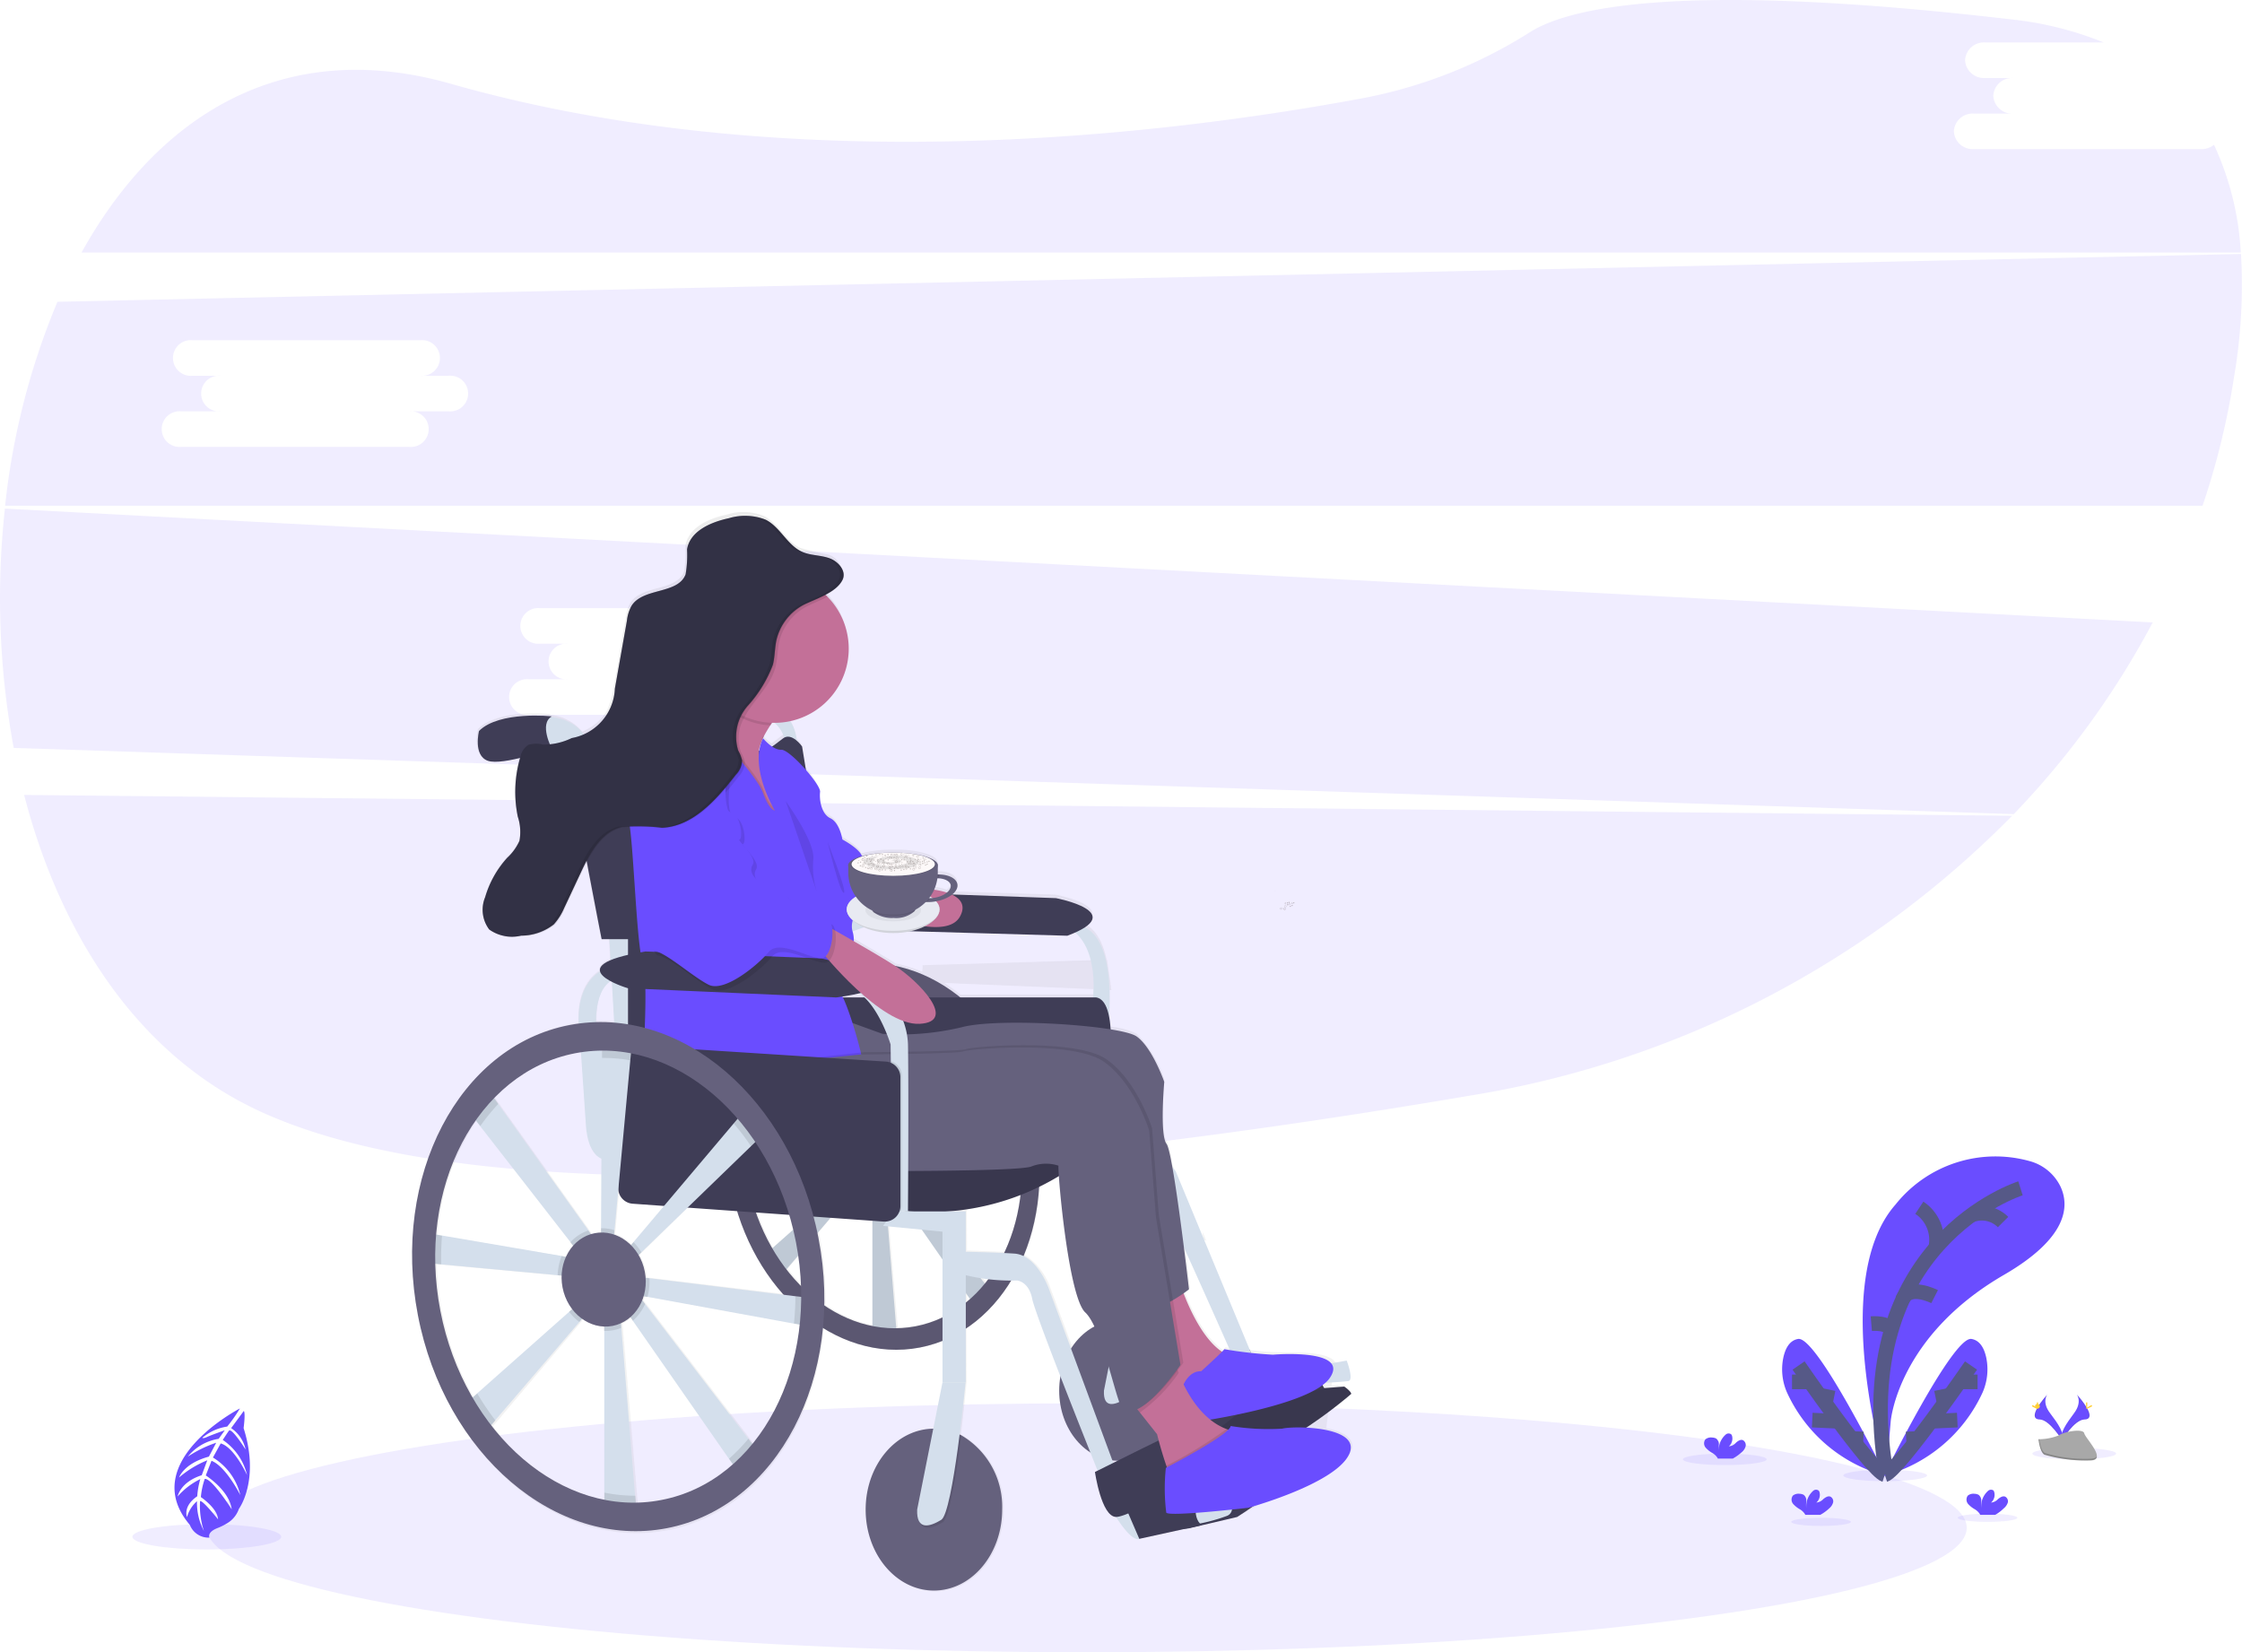 <svg xmlns="http://www.w3.org/2000/svg" xmlns:xlink="http://www.w3.org/1999/xlink" viewBox="0 0 153.026 112.767"><defs><style>.a,.j{fill:#6a4dff;}.a,.f,.p{opacity:0.1;}.b{fill:url(#a);}.c{fill:url(#b);}.d{fill:url(#c);}.e{fill:#d4dfec;}.g{fill:#65617d;}.h{fill:#3f3d56;}.i{fill:#c37098;}.k{fill:#e8eaf2;}.l{opacity:0.05;}.m{fill:#fdf9f9;}.n{fill:#42312e;opacity:0.3;}.o{opacity:0.2;}.q{fill:none;stroke:#565987;stroke-miterlimit:10;}.r{fill:#ffd037;}.s{fill:#a8a8a8;}</style><linearGradient id="a" x1="48.551" y1="-136.922" x2="48.551" y2="-14.133" gradientUnits="objectBoundingBox"><stop offset="0" stop-color="gray" stop-opacity="0.251"/><stop offset="0.54" stop-color="gray" stop-opacity="0.122"/><stop offset="1" stop-color="gray" stop-opacity="0.102"/></linearGradient><linearGradient id="b" x1="0.681" y1="-0.445" x2="0.681" y2="0.552" xlink:href="#a"/><linearGradient id="c" x1="436.676" y1="-1405.264" x2="436.676" y2="354.774" xlink:href="#a"/></defs><g transform="translate(0.001 -0.034)"><ellipse class="a" cx="60.061" cy="8.495" rx="60.061" ry="8.495" transform="translate(14.115 95.812)"/><path class="a" d="M11.8,389c2.427,9.359,7.56,17.463,15.65,21.383,16.836,8.16,54.8,3.947,83.146-.879a66.758,66.758,0,0,0,36.893-19.081Z" transform="translate(-10.155 -334.712)"/><path class="a" d="M184.586,10.211H169.033A1.282,1.282,0,0,1,167.694,9a1.282,1.282,0,0,1,1.339-1.214h2.692a1.282,1.282,0,0,1-1.339-1.214,1.282,1.282,0,0,1,1.339-1.214H169.8a1.282,1.282,0,0,1-1.339-1.214A1.282,1.282,0,0,1,169.8,2.93h8.118a23.243,23.243,0,0,0-6.333-1.576c-22.122-2.58-30.031-.879-32.806.865a32.629,32.629,0,0,1-11.368,4.505c-13.655,2.553-39.181,5.621-62.321-.976C53.569,2.47,45.033,8.021,39.9,17.269H187.278a20.008,20.008,0,0,0-1.827-7.351A1.352,1.352,0,0,1,184.586,10.211Z" transform="translate(-34.336 0)"/><path class="a" d="M.334,248.9a56.265,56.265,0,0,0,.6,16.333l136.512,4.519a58.065,58.065,0,0,0,9.485-13.083Zm53.994,11.647H51.636a1.219,1.219,0,1,1,0,2.427H36.083a1.219,1.219,0,1,1,0-2.427h2.692a1.219,1.219,0,1,1,0-2.427H36.85a1.219,1.219,0,1,1,0-2.427H52.4a1.219,1.219,0,1,1,0,2.427h1.925a1.219,1.219,0,1,1,0,2.427Z" transform="translate(0 -214.154)"/><path class="a" d="M155.108,124.3,6.071,127.564A49.549,49.549,0,0,0,2.5,141.484H152.486a52.424,52.424,0,0,0,2.162-8.871A37.089,37.089,0,0,0,155.108,124.3ZM32.768,135.04H30.076a1.219,1.219,0,1,1,0,2.427H14.523a1.219,1.219,0,1,1,0-2.427h2.692a1.219,1.219,0,1,1,0-2.427H15.291a1.219,1.219,0,1,1,0-2.427H30.843a1.219,1.219,0,1,1,0,2.427h1.925a1.219,1.219,0,1,1,0,2.427Z" transform="translate(-2.152 -106.933)"/><path class="b" d="M588.751,603.5l-.251-.6a2.276,2.276,0,0,0,.028.307c0,.07.014.139.014.223A.924.924,0,0,1,588.751,603.5Z" transform="translate(-506.415 -518.777)"/><path class="c" d="M264.363,313.141l.139-1.158c.432-.321.837-.628,1.144-.865,0,.028-.014.07-.014.1.014,0,.014-.014.028-.014a.912.912,0,0,0,.321-.572.3.3,0,0,0-.056-.07.89.89,0,0,1-.112-.2.7.7,0,0,1-.642-.167l-.446.042.042-.349a.679.679,0,0,0,.167-.014.657.657,0,0,1,.028-.558c.656-1.367-2.148-1.339-2.845-1.339-.656,0-1.311-.028-1.967-.07-.711-.042-1.409-.209-2.12-.209a1.077,1.077,0,0,1-.209-.028c-.209-.028-.349-.056-.349-.056a.96.96,0,0,1-.153.181c-1.3-.865-2.218-2.9-2.622-3.975.223-.167.363-.279.363-.279s-.126-1.1-.321-2.566a7.065,7.065,0,0,1-.237-1.492c-.084-.809-.293-1.59-.335-2.4a3.525,3.525,0,0,0-.251-1.827.6.6,0,0,1-.1-.446,4.531,4.531,0,0,0-.335-1.241c-.474-.642-.167-4.254-.167-4.254a8.227,8.227,0,0,0-1.9-3.11,5.14,5.14,0,0,0-1.771-.474,8.626,8.626,0,0,0-.1-.865c.042-.6.042-1.144.028-1.632h.126c-.084-.683-.2-1.367-.293-2.05h-.028c-.335-1.618-1-2.232-1.506-2.455,1.925-1.283-1.981-2.009-1.981-2.009l-7.086-.223a.776.776,0,0,0,.363-.711c-.07-.4-.586-.67-1.269-.67h-.07v-.53h-.014a.177.177,0,0,0,.014-.084c0-.4-.921-.725-2.19-.837H235.6l-.2-.014h-.656a8.4,8.4,0,0,0-2.12.251c-.167-.53-1.339-1.144-1.339-1.144s-.2-1.158-.837-1.451-.753-1.311-.711-1.8a3.683,3.683,0,0,0-.962-1.492l-.265-1.6a3.169,3.169,0,0,0-.363-.391,2.9,2.9,0,0,0-.46-1.353,5.112,5.112,0,0,0,3.878-6.081,4.965,4.965,0,0,0-1.353-2.469l-.126-.126a2.517,2.517,0,0,0,1.144-1.032,1.045,1.045,0,0,0,.07-.223,1.323,1.323,0,0,0-.962-1.241,16.818,16.818,0,0,1-1.883-.446c-1-.46-1.479-1.674-2.469-2.176a3.809,3.809,0,0,0-2.525-.1c-1.241.265-2.664.893-2.845,2.162a8.738,8.738,0,0,1-.084,1.716c-.516,1.381-2.873.907-3.668,2.148a2.969,2.969,0,0,0-.321,1.032c-.265,1.562-.53,3.11-.809,4.673a4.985,4.985,0,0,1-.586,1.855,3.623,3.623,0,0,1-1.576,1.227,3.236,3.236,0,0,0-2.218-1.144c.014-.014.042-.028.056-.042s-3.585-.377-4.952,1.018c0,0-.418,1.688.6,2.036a5.193,5.193,0,0,0,2.246-.209,8.56,8.56,0,0,0-.139,4.073,3.372,3.372,0,0,1,.126,1.66,3.243,3.243,0,0,1-.837,1.158,7.007,7.007,0,0,0-1.506,2.706,2.268,2.268,0,0,0,.293,2.218,1.6,1.6,0,0,0,.921.418h-.014a4.948,4.948,0,0,0,1.283-.014,2.726,2.726,0,0,0,2.915-1.883c.391-.823.767-1.66,1.144-2.5.112-.237.223-.474.349-.711.5,2.678,1.032,5.314,1.032,5.314h.53l.084,1.437c-.614.265-.781.53-.725.767-.711.474-1.534,1.479-1.437,3.6-.209.028-.4.056-.614.1-7.546,1.492-12.149,10.419-10.28,19.946s9.485,16.041,17.031,14.548c5.872-1.158,9.959-6.821,10.6-13.767a9.078,9.078,0,0,0,6.625,1.311,8.585,8.585,0,0,0,1.548-.46l.014,2.818-.628,3.18c-2.553.028-4.617,2.511-4.6,5.565s2.106,5.551,4.673,5.537,4.645-2.5,4.645-5.565a5.679,5.679,0,0,0-2.8-5.077l-.112-.056c.237-1.939.391-3.6.391-3.6l-.014-3.654a10.364,10.364,0,0,0,3.1-3.32h.391s.809.028,1.046,1.255c.1.53.976,2.832,1.939,5.314a5.608,5.608,0,0,0-.084.962,4.98,4.98,0,0,0,2.134,4.226l.5,1.241-.181.1s.446,3.055,1.451,3.083c.418.642,1.158,1.66,1.6,1.492l3.236-.725.112-.014,3.32-.8,7.6-4.24C266.525,313.88,265.563,313.364,264.363,313.141Zm-53.031-46.824-.028-.07a2.386,2.386,0,0,1,.446,0A3.267,3.267,0,0,1,211.332,266.316Zm14.6-.614c.139-.265.293-.516.446-.767l.112-.181h.2a1.961,1.961,0,0,1,.614,1.032c-.028.014-.056.042-.084.056-.279.223-.53.418-.725.544a3.063,3.063,0,0,1-.628-.572Zm-.293.7a3.819,3.819,0,0,1,.209-.558h0a2.993,2.993,0,0,0-.251.851h-.014A2.166,2.166,0,0,1,225.643,266.4Zm2.134,32.109c.1.335.2.669.279,1.018l-1.437,1.283a14.784,14.784,0,0,1-1.116-2.441Zm-6.946-.474,3.389.223a15.39,15.39,0,0,0,3.166,5.719l-9.122-1.1-.279-.028c-.014-.139-.028-.279-.056-.418a3.582,3.582,0,0,0-.432-1.13l.2-.2Zm-7.7-10.545c.126-.028.251-.042.391-.07l.349,4.966s.056,1.883,1.06,2.315v5.063a2.271,2.271,0,0,0-.432.042,1.176,1.176,0,0,0-.237.07l-.181-.251-6.179-8.648-.279-.391A10.257,10.257,0,0,1,213.131,287.49Zm-6.751,4.631.293.377,6.193,7.951.181.237a3.119,3.119,0,0,0-.488.767l-.279-.042-8.174-1.381-.4-.07A15.938,15.938,0,0,1,206.38,292.121Zm-.167,18.984a19.178,19.178,0,0,1-2.2-5.914,19.647,19.647,0,0,1-.363-3.25h0l.4.042,7.951.725.265.028a3.123,3.123,0,0,0,.07.809,3.545,3.545,0,0,0,.656,1.479l-.209.181-6.263,5.621Zm9,6.988A13.327,13.327,0,0,1,207.482,313h0l.279-.321,5.719-6.765.181-.223a2.772,2.772,0,0,0,1.506.53v.307l.042,11.089v.474Zm-.656-32.751c-.014-.781.084-2.2.976-2.818l.084.042.167,2.8A11.921,11.921,0,0,0,214.554,285.342Zm1.3,14.255.251-2.79a1.075,1.075,0,0,0,.99.976l2.134.139-2.064,2.483-.181.209a3.078,3.078,0,0,0-1.144-.725Zm3.264,18.509h0a9.132,9.132,0,0,1-1.744.181l-.042-.488-.976-11.493-.028-.321a2.823,2.823,0,0,0,.642-.418l.167.237,6.57,9.443.279.391A10.387,10.387,0,0,1,219.115,318.106Zm6.193-3.878-.279-.363-7.072-9.206-.2-.251a2.217,2.217,0,0,0,.1-.279l.279.042,9.987,1.8.4.07A15.669,15.669,0,0,1,225.308,314.229Zm2.288-11.982.809-.948c.1.7.167,1.395.2,2.092A11.125,11.125,0,0,1,227.6,302.247Zm10.224-26.864h.07c.446.028.781.209.823.488a.56.56,0,0,1-.251.5,5.791,5.791,0,0,0-.851-.2A3.7,3.7,0,0,0,237.82,275.383Zm-7.63,29.333a22.294,22.294,0,0,0-.4-4.617c-.028-.112-.042-.237-.07-.349l.879-1.046,2.859.2.028,7.211A8.837,8.837,0,0,1,230.19,304.716Zm1.144-21.187a11.481,11.481,0,0,0,1.158-.223,3.4,3.4,0,0,1,.349.279h-1.465A.193.193,0,0,0,231.334,283.528Zm5.105,22.582a7,7,0,0,1-1.325.139l-.6-6.988,2.3.209,1.437,2.05.014,3.961A6.312,6.312,0,0,1,236.439,306.111Zm.377-24.577-.028.446a9.1,9.1,0,0,0-1.813-.558l-.056-.042c-.753-.474-1.855-1.116-2.818-1.674a2.533,2.533,0,0,0-.084-.642v-.028c.265-.1.53-.2.767-.279a5,5,0,0,0,2.009.391,5.351,5.351,0,0,0,1.158-.126l10.726.265c.2-.07.377-.153.53-.223a3.805,3.805,0,0,1,1.13,2.134Zm11.661,1.632a2.691,2.691,0,0,1-.014.349h0l-9.066.028a10.163,10.163,0,0,0-1.116-.8Zm-8.634,21.327v-.669l.293.418Zm1.3-1.311-.251-.335c.153.014.321.042.474.056C241.279,303,241.209,303.084,241.139,303.182Zm1.3-2.078h0c-1.018-.042-2.092-.084-2.608-.1l-.014-2.776h-.851a16.268,16.268,0,0,0,4.589-1.13A12.765,12.765,0,0,1,242.436,301.1Zm4.589,6.514-1.492-4.031a4.419,4.419,0,0,0-1.771-2.288,14.342,14.342,0,0,0,1.046-4.756,14.808,14.808,0,0,0,1.339-.739c.153,2.162.851,8.453,1.827,9.359a3.3,3.3,0,0,1,.628.948A4.409,4.409,0,0,0,247.025,307.617Zm2.915,7.811-.056-.167a2.938,2.938,0,0,0,.349.028Z" transform="translate(-173.84 -215.627)"/><path class="d" d="M623.9,435.742l.028-.042v.042Z" transform="translate(-536.878 -374.898)"/><path class="e" d="M363.934,482.152l5.607,7.211-.572.237-7.169-1.227v1.534l7.476.711.265,1.381-5.886,5.217,1.046,1.451,6.179-7.211v11.438h1.674l-.948-11.619.5,1.241,5.761,8.285,1.046-1.046-6.36-8.3-.446-.586.669.265.07.474,8.467,1.548.126-1.451-8.829-1.088-.126-.948,6.584-6.388-1.046-1.13-6.109,7.239-.586-.335.976-10.475-1.548-.181-.042,10.726-.432-.614-5.412-7.574Z" transform="translate(-311.336 -411.642)"/><path class="f" d="M363.934,482.152l5.607,7.211-.572.237-7.169-1.227v1.534l7.476.711.265,1.381-5.886,5.217,1.046,1.451,6.179-7.211v11.438h1.674l-.948-11.619.5,1.241,5.761,8.285,1.046-1.046-6.36-8.3-.446-.586.669.265.07.474,8.467,1.548.126-1.451-8.829-1.088-.126-.948,6.584-6.388-1.046-1.13-6.109,7.239-.586-.335.976-10.475-1.548-.181-.042,10.726-.432-.614-5.412-7.574Z" transform="translate(-311.336 -411.642)"/><path class="g" d="M376.49,482.584c-1.395-7.2-7.169-12.135-12.9-11.033s-9.262,7.839-7.867,15.036,7.169,12.135,12.9,11.033S377.885,489.8,376.49,482.584Zm-8.146,13.586c-5.091.976-10.21-3.4-11.452-9.792s1.9-12.372,6.974-13.362,10.21,3.4,11.452,9.792-1.883,12.372-6.974,13.362Z" transform="translate(-305.843 -405.617)"/><path class="f" d="M376.49,482.584c-1.395-7.2-7.169-12.135-12.9-11.033s-9.262,7.839-7.867,15.036,7.169,12.135,12.9,11.033S377.885,489.8,376.49,482.584Zm-8.146,13.586c-5.091.976-10.21-3.4-11.452-9.792s1.9-12.372,6.974-13.362,10.21,3.4,11.452,9.792-1.883,12.372-6.974,13.362Z" transform="translate(-305.843 -405.617)"/><ellipse class="g" cx="2.176" cy="2.441" rx="2.176" ry="2.441" transform="translate(56.918 77.135) rotate(-10.929)"/><path class="h" d="M589.2,681.513V682.8s5.5-.656,6.068-.921A31.191,31.191,0,0,0,599.243,679c0-.167-.474-.5-.474-.5l-6.249.488Z" transform="translate(-507.018 -583.832)"/><path class="f" d="M589.2,681.513V682.8s5.5-.656,6.068-.921A31.191,31.191,0,0,0,599.243,679c0-.167-.474-.5-.474-.5l-6.249.488Z" transform="translate(-507.018 -583.832)"/><path class="h" d="M556.33,713.331h.46s5.579-1.465,5.342-.181-3.975,3.613-3.975,3.613l-3.32.781-2.232.181-1.325-.391-.781-1.074Z" transform="translate(-473.716 -613.195)"/><path class="e" d="M644,666.163l2.092-.363s.5,1.3.125,1.395a21.008,21.008,0,0,1-2.2.126Z" transform="translate(-554.174 -572.904)"/><path class="e" d="M493.7,554.4h8.843v10.071h-1.381V555.6l-8.062-.349Z" transform="translate(-424.322 -477.042)"/><path class="e" d="M521.281,452.814s2.72-.377,2.315,6.221l-1.144-.809s.739-4.324-1.953-5.426Z" transform="translate(-447.9 -389.613)"/><path class="h" d="M414.379,488.1H394.6l1.018,5.105,19.472,1.311C415.09,494.53,416.108,488.365,414.379,488.1Z" transform="translate(-339.561 -419.99)"/><path class="e" d="M260.727,354.266s.418-2.148-2.036-1.841-.962-1.855-.962-1.855,4.115-.628,4.059,3.264S260.727,354.266,260.727,354.266Z" transform="translate(-221.393 -301.61)"/><path class="e" d="M365.9,344.476a2.108,2.108,0,0,1,2.566,2.19h.781s.418-2.985-3.348-3.166Z" transform="translate(-314.864 -295.559)"/><path class="e" d="M297.8,449.03l.6,10.517.725-.418V448.5Z" transform="translate(-256.263 -385.913)"/><path class="e" d="M394.6,425.986l1.046,7.086.99-.572-1.018-7.1Z" transform="translate(-339.561 -366.035)"/><path class="e" d="M401.9,449.047s1.8-1.437,3.473-1.018l.237.474s-3.292,1.018-3.4,1.506Z" transform="translate(-345.843 -385.442)"/><path class="h" d="M282.542,362.492s-2.092-.544-1.911,1.255,1.911,10.573,1.911,10.573h1.8v9.08l13.5-3.794-.962-8.578h.962l-1.618-9.861s-.711-1.018-1.311-.544c-.349.279-.7.53-1.074.781Z" transform="translate(-241.479 -310.185)"/><path class="h" d="M233.875,351.238s-.418,1.674.6,2.036,4.366-.837,4.366-.837-.893-1.688,0-2.19C238.84,350.234,235.255,349.857,233.875,351.238Z" transform="translate(-201.181 -301.316)"/><path class="h" d="M337.419,341.462s-.781,2.009.474,1.841,4.073-.921,4.073-.921-.474-1.646,0-1.883C341.966,340.5,338.507,340.626,337.419,341.462Z" transform="translate(-290.149 -292.977)"/><path class="h" d="M324.4,500.7l-12.9,4.84,2.092,3.766,11.535-4.3Z" transform="translate(-268.052 -430.832)"/><path class="h" d="M422.771,436.9l10.28.363s5.077.962.781,2.566l-13.084-.377C420.748,439.466,416.857,437.263,422.771,436.9Z" transform="translate(-360.981 -375.931)"/><path class="h" d="M383.241,543.1c.153.1,19.89,1.283,19.89,1.283l.084.684a17.053,17.053,0,0,1-13.809,4.924c-8.55-.935-8.606-1.2-8.606-1.2Z" transform="translate(-327.686 -467.318)"/><path class="f" d="M383.241,543.1c.153.1,19.89,1.283,19.89,1.283l.084.684a17.053,17.053,0,0,1-13.809,4.924c-8.55-.935-8.606-1.2-8.606-1.2Z" transform="translate(-327.686 -467.318)"/><path class="e" d="M432.783,592.8h4.966v11.661h-1.59v-10.28l-4.059-.391Z" transform="translate(-371.83 -510.086)"/><path class="g" d="M432.917,704.624c0,3.055-2.092,5.524-4.659,5.524s-4.659-2.469-4.659-5.524,2.092-5.523,4.659-5.523h.1a3.948,3.948,0,0,1,1.785.46A5.651,5.651,0,0,1,432.917,704.624Z" transform="translate(-364.516 -601.559)"/><path class="f" d="M452.314,699.56c-.321,2.552-.809,5.649-1.269,5.928-.8.474-1.716.739-1.66-.683l1.13-5.7A3.958,3.958,0,0,1,452.314,699.56Z" transform="translate(-386.702 -601.559)"/><path class="e" d="M448.785,685.09l1.73-8.69h1.576s-.865,8.9-1.66,9.387S448.729,686.526,448.785,685.09Z" transform="translate(-386.186 -582.025)"/><ellipse class="g" cx="4.031" cy="4.784" rx="4.031" ry="4.784" transform="translate(72.293 90.163)"/><path class="e" d="M540.183,634.118l1.492-7.518h1.367s-.753,7.7-1.437,8.1S540.127,635.359,540.183,634.118Z" transform="translate(-464.835 -539.171)"/><path class="e" d="M466.758,612.5s-1.255,1.018,0,1.52a13.148,13.148,0,0,0,3.822.446s.809.042,1.046,1.255S476.313,628,476.313,628l1.046-.544-4.575-12.372s-.809-2.357-2.385-2.455S466.758,612.5,466.758,612.5Z" transform="translate(-401.174 -527.038)"/><path class="e" d="M543.9,735.86s1.255,2.246,1.911,1.995.209-1.465.209-1.465l-1.2-.99Z" transform="translate(-468.036 -632.795)"/><path class="e" d="M581.514,728.083l2.385-.683s1.13,1.576.265,1.995a11.78,11.78,0,0,1-2.664.656v-1.967Z" transform="translate(-500.392 -625.911)"/><path class="h" d="M535.8,699.6s.432,3.041,1.437,3.069,6.9-3.431,6.9-3.431-.921-3.166-1.465-2.985S535.8,699.6,535.8,699.6Z" transform="translate(-461.066 -599.103)"/><path class="h" d="M550.5,731.723l4.993-.823s-.53,1.6.251,2.148l-4.268.935Z" transform="translate(-473.716 -628.923)"/><path class="h" d="M584.994,660.4a45.169,45.169,0,0,0-4.3,2.65c.042.2.683,3.362,1.13,3.389s4.24-3.222,4.24-3.222Z" transform="translate(-499.702 -568.257)"/><path class="h" d="M613.056,666.862l4.547-.962s-.028,1.66.321,1.9L613,668.7Z" transform="translate(-527.498 -572.989)"/><path class="e" d="M537.7,561.815s-.112.865.237.893,2.539-.363,3.083.391,6.1,13.321,6.1,13.321l1.046-.683L542.926,563.1A4.533,4.533,0,0,0,537.7,561.815Z" transform="translate(-462.682 -483.132)"/><path class="i" d="M324.2,324.916l.209.223,3.78,4.031.683.725.683.209,3.069.935s-.53-3.71-1.618-4.463a.51.51,0,0,1-.223-.377,1.308,1.308,0,0,1,.056-.516,4.28,4.28,0,0,1,.279-.7c.139-.265.293-.516.446-.753l.112-.167A19.026,19.026,0,0,1,333,322.378s-.67-.558-1.506-1.2c-1.465-1.13-3.445-2.525-3.236-1.632.112.446-.279,1.158-.837,1.925-.028.028-.042.056-.07.084a22.474,22.474,0,0,1-1.52,1.73C324.981,324.219,324.2,324.916,324.2,324.916Z" transform="translate(-278.981 -274.702)"/><path class="i" d="M567.26,628.1s1.339,4.352,3.543,4.979a11,11,0,0,0,4.952-.1s.8,2.19-.307,2.72-5.021-.112-5.789.14a29.324,29.324,0,0,0-2.762,1.311,13.9,13.9,0,0,1-.46-2.943,48.853,48.853,0,0,0-.837-5.4Z" transform="translate(-486.71 -540.462)"/><path class="j" d="M578.632,661.706s1.562-1.423,1.576-1.506a28.548,28.548,0,0,0,3.32.377c.642-.056,5.2-.321,3.878,1.59s-9.066,2.985-9.15,3-1.283-.948-1.088-1.813S577.851,661.678,578.632,661.706Z" transform="translate(-496.645 -568.084)"/><path class="g" d="M410.767,500l2.274.823a18.1,18.1,0,0,0,5.4-.446c2.469-.683,10.88-.139,11.954.628s1.883,3.1,1.883,3.1-.321,3.6.153,4.226,1.534,9.931,1.534,9.931-2.064,1.66-3.571,1.492-4.687-13.725-4.687-13.725L410,503.78Z" transform="translate(-352.813 -430.23)"/><path class="i" d="M547.1,665.925l1.492,1.869,1.172,1.479s.251,1.046.628,2.134c.391,1.116.907,2.273,1.395,2.4.99.251,6.556-1.116,6.556-1.116a4.446,4.446,0,0,0-3.375-3.627,3.285,3.285,0,0,1-.488-.153c-1.744-.669-2.776-2.594-3.25-3.822a5.315,5.315,0,0,1-.335-1.088Z" transform="translate(-470.79 -571.354)"/><path class="f" d="M570.8,701.8c.391,1.116.907,2.274,1.395,2.4.99.251,6.556-1.116,6.556-1.116a4.446,4.446,0,0,0-3.375-3.627,3.292,3.292,0,0,1-.488-.153A30.754,30.754,0,0,1,570.8,701.8Z" transform="translate(-491.184 -601.731)"/><path class="j" d="M569.974,700.659s4.38-2.274,4.422-2.859a15.925,15.925,0,0,0,3.515.181c.837-.209,5.593-.167,4.533,1.827s-6.835,3.571-6.835,3.571-5.37.628-5.607.335A13.246,13.246,0,0,1,569.974,700.659Z" transform="translate(-490.4 -600.44)"/><path class="i" d="M415.4,432.983s.363.181.935.418c1.827.781,5.747,2.232,6.639.656,1.158-2.064-3.529-2.092-4.059-1.785a1.57,1.57,0,0,1-1.2-.2,6.718,6.718,0,0,1-.7-.377Z" transform="translate(-357.46 -371.456)"/><path class="f" d="M346.9,321.667a5.033,5.033,0,0,0,3.906,2.65c.1.014.2.014.293.028a18.773,18.773,0,0,1,1.437-1.855s-5.077-4.226-4.728-2.832C347.932,320.118,347.514,320.872,346.9,321.667Z" transform="translate(-298.514 -274.799)"/><path class="i" d="M342.791,285.67a5.042,5.042,0,0,0,4.449,5.593h.014c.139.014.265.028.391.028a5.059,5.059,0,1,0-4.854-5.621Z" transform="translate(-294.949 -241.927)"/><path class="f" d="M415.4,432.983s.363.181.935.418a8.982,8.982,0,0,1,1.367-1.325,6.73,6.73,0,0,1-.7-.377Z" transform="translate(-357.46 -371.456)"/><path class="f" d="M371.8,360.753a4.28,4.28,0,0,1,.279-.7l-.042-.056A2.79,2.79,0,0,0,371.8,360.753Z" transform="translate(-319.941 -309.757)"/><path class="f" d="M324.2,349.9l4.673,4.994,3.752,1.144s-.53-3.71-1.618-4.463a.51.51,0,0,1-.223-.377,7.818,7.818,0,0,0,1.116,3.668s-.363,0-.809-1.214-3.557-4.505-4.087-4.924a2.989,2.989,0,0,0-1.144-.432C324.981,349.207,324.2,349.9,324.2,349.9Z" transform="translate(-278.981 -299.689)"/><path class="j" d="M310.723,350.313s.656.809,1.241.781,2.706,2.385,2.65,2.873.056,1.492.7,1.8.823,1.451.823,1.451,1.534.809,1.339,1.367,1.172,1.576,1.437,1.646-2.539,1.7-2.078,3.278-1.186,3.654-.725,4.38,2.022,5.747,1.409,6-15.064-.391-15.064-.391.5-6.639.056-7.867-.642-8.69-.976-9.764-2.078-5.914.139-6.835a5.857,5.857,0,0,1,4.952.07c.544.432,3.641,3.7,4.087,4.924s.809,1.214.809,1.214S309.733,352.279,310.723,350.313Z" transform="translate(-258.641 -299.889)"/><path class="f" d="M398.361,511.95s6.639-.042,6.96-.209,7.49-.781,9.6.7,3.1,4.7,3.1,4.7l.46,5.914,1.674,10.085s-2.859,4.2-4,2.915c-.4-.446-1.353-5.426-2.5-6.486s-1.883-9.485-1.827-10.015a2.724,2.724,0,0,0-1.813.042c-.767.391-12.261.335-12.33.321s-3.278-7.532-3.278-7.532Z" transform="translate(-339.389 -440.102)"/><path class="f" d="M547.1,665.925l1.492,1.869a10.965,10.965,0,0,0,2.65-2.706,5.323,5.323,0,0,1-.335-1.088Z" transform="translate(-470.79 -571.354)"/><path class="g" d="M397.033,513.05s6.625-.042,6.974-.209,7.49-.781,9.6.7,3.1,4.7,3.1,4.7l.46,5.914,1.674,10.085s-2.859,4.2-4,2.9c-.4-.446-1.353-5.426-2.5-6.486s-1.883-9.485-1.827-10.015a2.725,2.725,0,0,0-1.813.042c-.767.391-12.247.321-12.316.321s-3.278-7.546-3.278-7.546Z" transform="translate(-338.27 -441.048)"/><path class="f" d="M310.546,298.443c.67,0,1.339.153,2.009.139a5.669,5.669,0,0,0,3.836-2.162c.153-.167.307-.349.46-.516.265-.307.516-.628.753-.948a1.438,1.438,0,0,0,.418-.976,2.483,2.483,0,0,0-.265-.669,2.8,2.8,0,0,1,.265-2.427,3.822,3.822,0,0,1,.4-.642c.418-.6.921-1.172,1.3-1.813a3.527,3.527,0,0,0,.4-.976c.126-.516.126-1.074.223-1.59a3.68,3.68,0,0,1,1.869-2.483c.4-.209.948-.418,1.451-.683a5.057,5.057,0,0,0-8.02,6.012c-.028.028-.042.056-.07.084a22.3,22.3,0,0,1-1.52,1.744c-.879.907-1.646,1.6-1.646,1.6l.209.223a3.974,3.974,0,0,0-1.869,2.023A11.419,11.419,0,0,0,310.546,298.443Z" transform="translate(-267.182 -241.937)"/><path class="e" d="M285.594,472.4s-2.985.363-2.385,4.784l.418,6.1s.056,2.455,1.548,2.385-.823-8.843-.823-8.843-.377-3.11,1.478-3.585Z" transform="translate(-243.638 -406.479)"/><path class="e" d="M415.131,494.013h-1.018l-.153-10.266-.014-1.13s-1.074-3.543-2.873-3.78.6-.837.6-.837a5.055,5.055,0,0,1,3.459,4.617C415.186,486.188,415.131,494.013,415.131,494.013Z" transform="translate(-353.159 -411.298)"/><path class="h" d="M296.63,465.6l12.009.474s8.006,1.73,1.018,2.664l-14.213-.628C295.43,468.111,290.423,466.618,296.63,465.6Z" transform="translate(-252.582 -400.628)"/><path class="f" d="M436.653,520.3v8.8a1.094,1.094,0,0,1-.1.46h-.5L435.9,519.3A1.034,1.034,0,0,1,436.653,520.3Z" transform="translate(-375.1 -446.838)"/><path class="h" d="M303.63,511.6l17.142,1.1a1.066,1.066,0,0,1,.99,1.06v8.8a1.06,1.06,0,0,1-1.06,1.06h-.07L303.49,522.4a1.066,1.066,0,0,1-.99-1.06V512.66a1.06,1.06,0,0,1,1.06-1.06Z" transform="translate(-260.307 -440.212)"/><path class="e" d="M235.86,526.919l-.167,1.911-.8-.14-9.987-1.827-.363-.056-.084-.628-.893-.363.586.781.586.753,7.03,9.178.767.99-1.395,1.381-.683-.99-6.556-9.415-.335-.5-.67-1.632.223,2.622.935,11.438.1,1.227h-2.2V526.6l-1.7,1.981-5.747,6.709-.683.809-1.367-1.911.823-.739,6.277-5.565.642-.572-.349-1.813-1.074-.112-7.951-.739-.823-.084v-2.036l.893.153,8.16,1.395.391.07.753-.293-.544-.711-6.179-7.937-.669-.851,1.227-1.6.683.948,6.165,8.634.279.391.572.809v-1.353l.056-11.6V509.4l2.05.237-.112,1.1-1.074,11.577-.1,1.13.753.432.642-.753,6.835-8.09.572-.683,1.381,1.492-.767.739-7.476,7.239-.432.432.181,1.241.809.1L235,526.821Z" transform="translate(-180.71 -438.319)"/><path class="f" d="M235,526.821c0,.628-.042,1.255-.1,1.869l.8.14.153-1.911Zm-4.212-11.786a14.388,14.388,0,0,1,1.186,1.562l.767-.753-1.381-1.492Zm-.321,22.875.7.99,1.395-1.367-.767-.99a12.268,12.268,0,0,1-1.325,1.367Zm-8.508,2.315v1.437h2.218l-.1-1.227a10.716,10.716,0,0,1-2.12-.209Zm1.883-30.589L221.8,509.4v1.158a10.163,10.163,0,0,1,1.953.167Zm-11.019,4.715.669.851a14.112,14.112,0,0,1,1.227-1.506l-.683-.948Zm-.363,19.834,1.381,1.911.683-.795a18.491,18.491,0,0,1-1.241-1.841ZM210,522.525v2.036l.823.084a18.259,18.259,0,0,1,.056-1.953Z" transform="translate(-180.71 -438.319)"/><path class="g" d="M229.376,514.885c-1.827-9.485-9.429-15.985-16.989-14.534s-12.177,10.322-10.35,19.807,9.429,15.985,16.989,14.534S231.217,524.37,229.376,514.885ZM218.65,532.767c-6.7,1.3-13.446-4.477-15.078-12.9s2.5-16.292,9.192-17.589,13.446,4.477,15.078,12.9-2.483,16.306-9.192,17.589Z" transform="translate(-173.514 -430.358)"/><path class="f" d="M278.591,605l-.893-.363.6.781.572.753a3.37,3.37,0,0,1-.837,1.144l-.349-.488-.656-1.646.209,2.622a2.815,2.815,0,0,1-1.172.209v-2.594l-1.688,1.981a3.307,3.307,0,0,1-.7-.7l.642-.572-.349-1.813-1.074-.1a3.872,3.872,0,0,1,.279-1.311l.391.07.753-.293-.558-.711a2.788,2.788,0,0,1,1.227-.809l.293.4.572.809V601a2.95,2.95,0,0,1,.921.139l-.112,1.13.767.432.642-.753a3.751,3.751,0,0,1,.544.7l-.446.432.181,1.241.809.1a3.635,3.635,0,0,1-.139,1.283l-.363-.07Z" transform="translate(-234.836 -517.142)"/><ellipse class="g" cx="2.859" cy="3.222" rx="2.859" ry="3.222" transform="translate(37.784 84.742) rotate(-10.929)"/><path class="k" d="M420.732,436.911c0,.809-1.423,1.618-3.166,1.618s-3.166-.809-3.166-1.618,1.423-1.311,3.166-1.311S420.732,436.1,420.732,436.911Z" transform="translate(-356.599 -374.812)"/><path class="f" d="M420.732,436.911c0,.809-1.423,1.618-3.166,1.618s-3.166-.809-3.166-1.618,1.423-1.311,3.166-1.311S420.732,436.1,420.732,436.911Z" transform="translate(-356.599 -374.812)"/><ellipse class="k" cx="3.166" cy="1.465" rx="3.166" ry="1.465" transform="translate(57.787 60.634)"/><ellipse class="l" cx="1.897" cy="0.767" rx="1.897" ry="0.767" transform="translate(59.07 61.387)"/><path class="g" d="M448.063,428.57c-.07-.4-.586-.656-1.269-.669a3.265,3.265,0,0,0-.53.042c-.907.139-1.59.67-1.506,1.172.07.391.586.656,1.241.669a2.511,2.511,0,0,0,.558-.042C447.477,429.588,448.147,429.072,448.063,428.57Zm-1.548.921a2.082,2.082,0,0,1-.293.028c-.53.014-.948-.181-1-.488-.056-.363.432-.739,1.088-.837a2.629,2.629,0,0,1,.474-.028c.446.028.781.209.823.474C447.645,429,447.17,429.379,446.515,429.49Z" transform="translate(-382.716 -368.186)"/><path class="g" d="M429.585,440.456a.308.308,0,0,1-.084.209,1.875,1.875,0,0,1-1.409.446,2.1,2.1,0,0,1-1.367-.391.471.471,0,0,1-.126-.265c0-.363.67-.656,1.492-.656S429.585,440.079,429.585,440.456Z" transform="translate(-367.098 -378.427)"/><path class="f" d="M429.5,440.456a.307.307,0,0,1-.084.209,2.826,2.826,0,0,1-1.269.293h-.363a3.015,3.015,0,0,1-1.158-.237.471.471,0,0,1-.126-.265c0-.363.669-.656,1.492-.656S429.5,440.079,429.5,440.456Z" transform="translate(-367.012 -378.427)"/><path class="f" d="M446.808,427.868a1.71,1.71,0,0,1-.028.265,1.808,1.808,0,0,0-.474.028c-.656.112-1.144.488-1.088.837.056.307.474.5,1,.488a2.04,2.04,0,0,1-.223.265c-.67-.014-1.186-.279-1.241-.669-.084-.5.6-1.018,1.506-1.172A1.794,1.794,0,0,1,446.808,427.868Z" transform="translate(-382.716 -368.154)"/><path class="g" d="M415.1,424.1v.4a2.869,2.869,0,0,0,2.873,2.873h.363a2.869,2.869,0,0,0,2.873-2.873v-.4Z" transform="translate(-357.202 -364.917)"/><ellipse class="g" cx="3.069" cy="0.879" rx="3.069" ry="0.879" transform="translate(57.884 58.221)"/><ellipse class="f" cx="2.915" cy="0.795" rx="2.915" ry="0.795" transform="translate(58.038 58.249)"/><ellipse class="m" cx="2.845" cy="0.795" rx="2.845" ry="0.795" transform="translate(58.121 58.221)"/><path class="n" d="M421.684,423.367a.084.084,0,1,1,.084-.084h0A.09.09,0,0,1,421.684,423.367Zm0-.139a.056.056,0,1,0,.056.056A.06.06,0,0,0,421.684,423.228Z" transform="translate(-362.795 -364.142)"/><path class="n" d="M422.384,422.167a.084.084,0,1,1,.084-.084h0C422.453,422.126,422.426,422.167,422.384,422.167Zm0-.139a.056.056,0,1,0,.056.056.109.109,0,0,0-.056-.056Z" transform="translate(-363.397 -363.109)"/><path class="n" d="M421.684,420.267a.084.084,0,1,1,.084-.084h0A.08.08,0,0,1,421.684,420.267Zm0-.126c-.028,0-.042.028-.042.056a.037.037,0,0,0,.042.042c.028,0,.056-.014.056-.042s-.014-.056-.042-.056Z" transform="translate(-362.795 -361.474)"/><path class="n" d="M425.884,424.567a.084.084,0,1,1,.084-.084h0a.09.09,0,0,1-.084.084Zm0-.126a.056.056,0,1,0,.056.056A.051.051,0,0,0,425.884,424.442Z" transform="translate(-366.409 -365.175)"/><path class="n" d="M442.784,423.467a.09.09,0,0,1-.084-.084.08.08,0,0,1,.084-.084.084.084,0,0,1,0,.167Zm0-.139a.06.06,0,0,0-.056.056c0,.028.028.042.056.042a.037.037,0,0,0,.042-.042C442.839,423.356,442.826,423.328,442.784,423.328Z" transform="translate(-380.952 -364.228)"/><path class="n" d="M446.584,424.967a.09.09,0,0,1-.084-.084h0a.084.084,0,1,1,.167,0h0c0,.042-.042.07-.084.084Zm0-.139a.056.056,0,1,0,.056.056.06.06,0,0,0-.056-.056Z" transform="translate(-384.222 -365.519)"/><path class="n" d="M446.684,422.467a.09.09,0,0,1-.084-.084h0a.084.084,0,1,1,.167,0,.074.074,0,0,1-.084.084Zm0-.126a.056.056,0,1,0,.056.056A.06.06,0,0,0,446.684,422.342Z" transform="translate(-384.308 -363.368)"/><path class="n" d="M448.484,418.667a.084.084,0,1,1,.084-.084h0a.09.09,0,0,1-.084.084Zm0-.139a.056.056,0,1,0,.056.056A.06.06,0,0,0,448.484,418.528Z" transform="translate(-385.857 -360.098)"/><path class="n" d="M447.67,423.967c-.042,0-.07-.042-.07-.1a.066.066,0,0,1,.07-.07c.042,0,.07.042.07.1C447.739,423.926,447.712,423.953,447.67,423.967Zm0-.139a.056.056,0,1,0,.056.056A.06.06,0,0,0,447.67,423.828Z" transform="translate(-385.168 -364.658)"/><path class="n" d="M449.684,422.767a.09.09,0,0,1-.084-.084h0a.084.084,0,1,1,.084.084Zm0-.126a.056.056,0,1,0,0,.112.045.045,0,0,0,.042-.042A.049.049,0,0,0,449.684,422.642Z" transform="translate(-386.89 -363.626)"/><path class="n" d="M449.484,424.167a.08.08,0,0,1-.084-.084.084.084,0,0,1,.167,0h0A.09.09,0,0,1,449.484,424.167Zm0-.139a.056.056,0,1,0,.056.056h0a.06.06,0,0,0-.056-.056Z" transform="translate(-386.717 -364.83)"/><path class="n" d="M448.884,420.667a.084.084,0,1,1,.084-.084.09.09,0,0,1-.084.084Zm0-.126c-.028,0-.056.028-.042.056s.028.056.056.042.042-.028.056-.056c-.028-.028-.042-.042-.07-.042Z" transform="translate(-386.201 -361.819)"/><path class="n" d="M451.984,420.053a.078.078,0,0,1-.084-.07h0a.09.09,0,0,1,.084-.084h0a.09.09,0,0,1,.084.084.078.078,0,0,1-.084.07Zm0-.139a.056.056,0,1,0,.056.056A.06.06,0,0,0,451.984,419.914Z" transform="translate(-388.869 -361.302)"/><path class="n" d="M442.784,418.653a.08.08,0,0,1-.084-.084h0c0-.042.042-.07.1-.07a.066.066,0,0,1,.07.07.08.08,0,0,1-.084.084Zm0-.126a.062.062,0,0,0-.056.042h0c0,.028.014.056.042.056s.056-.014.056-.042v-.014c.014-.028-.014-.042-.042-.042Z" transform="translate(-380.952 -360.098)"/><path class="n" d="M440.77,417.667c-.042,0-.07-.042-.07-.1a.066.066,0,0,1,.07-.07c.042,0,.07.042.07.1A.168.168,0,0,1,440.77,417.667Zm0-.139c-.028,0-.042.028-.042.056a.037.037,0,0,0,.042.042c.028,0,.056-.014.056-.042s-.014-.056-.042-.056Z" transform="translate(-379.231 -359.237)"/><path class="n" d="M435.884,417.967a.09.09,0,0,1-.084-.084h0a.078.078,0,0,1,.07-.084h0a.09.09,0,0,1,.084.084h0C435.953,417.939,435.926,417.967,435.884,417.967Zm0-.126a.056.056,0,1,0,.056.056C435.926,417.856,435.912,417.842,435.884,417.842Z" transform="translate(-375.014 -359.495)"/><path class="n" d="M439.984,423.667a.09.09,0,0,1-.084-.084.08.08,0,0,1,.084-.084.084.084,0,0,1,0,.167Zm0-.139a.056.056,0,1,0,.056.056A.051.051,0,0,0,439.984,423.528Z" transform="translate(-378.543 -364.4)"/><path class="n" d="M424.384,424.353a.08.08,0,0,1-.084-.084h0c0-.042.042-.07.1-.07a.066.066,0,0,1,.07.07.08.08,0,0,1-.084.084Zm0-.14a.062.062,0,0,0-.056.042h0c0,.028.014.056.042.056s.056-.014.056-.042v-.014c.014-.014,0-.042-.042-.042Z" transform="translate(-365.118 -365.003)"/><path class="n" d="M426.884,422.867a.084.084,0,1,1,.084-.084h0C426.953,422.826,426.926,422.867,426.884,422.867Zm0-.126c-.028,0-.056.014-.056.042s.014.056.042.056h.014c.028,0,.042-.028.042-.056S426.9,422.742,426.884,422.742Z" transform="translate(-367.27 -363.712)"/><path class="n" d="M428.884,423.653a.08.08,0,0,1-.084-.084h0c0-.042.042-.07.1-.07a.066.066,0,0,1,.07.07.09.09,0,0,1-.084.084Zm0-.139a.062.062,0,0,0-.056.042h0c0,.028.014.056.042.056s.056-.014.056-.042v-.014c.014-.014-.014-.042-.042-.042Z" transform="translate(-368.991 -364.4)"/><path class="n" d="M429.284,422.067a.084.084,0,1,1,.084-.084.08.08,0,0,1-.084.084Zm0-.126a.056.056,0,1,0,.056.056h0c-.014-.028-.028-.056-.056-.056Z" transform="translate(-369.335 -363.023)"/><path class="n" d="M429.37,420.867c-.042,0-.07-.042-.07-.1a.066.066,0,0,1,.07-.07c.042,0,.07.042.07.1C429.439,420.826,429.4,420.853,429.37,420.867Zm0-.139c-.028,0-.042.028-.042.056a.037.037,0,0,0,.042.042c.028,0,.056-.014.056-.042s-.014-.056-.042-.056Z" transform="translate(-369.421 -361.991)"/><path class="n" d="M429.884,425.367a.084.084,0,1,1,.084-.084h0Q429.946,425.367,429.884,425.367Zm0-.126c-.028,0-.042.028-.042.056a.037.037,0,0,0,.042.042c.028,0,.056-.014.056-.042s-.014-.056-.042-.056Z" transform="translate(-369.851 -365.863)"/><path class="n" d="M435.584,425.467a.084.084,0,1,1,.084-.084h0C435.653,425.439,435.626,425.481,435.584,425.467Zm0-.126a.06.06,0,0,0-.056.056c0,.028.028.042.056.042a.037.037,0,0,0,.042-.042c0-.028-.014-.056-.042-.056Z" transform="translate(-374.756 -365.949)"/><path class="n" d="M434.884,424.167a.08.08,0,0,1-.084-.084.084.084,0,1,1,.167,0h0C434.953,424.126,434.926,424.167,434.884,424.167Zm0-.139c-.028,0-.056.014-.056.042s.014.056.042.056h.014c.028,0,.042-.028.042-.056S434.9,424.028,434.884,424.028Z" transform="translate(-374.154 -364.83)"/><path class="n" d="M431.984,423.467a.084.084,0,1,1,0-.167h0a.078.078,0,0,1,.084.07h0c-.014.056-.042.1-.084.1Zm0-.139a.056.056,0,1,0,.056.056C432.026,423.356,432.012,423.328,431.984,423.328Z" transform="translate(-371.658 -364.228)"/><path class="n" d="M438.084,421.267a.084.084,0,1,1,.084-.084h0C438.167,421.225,438.126,421.253,438.084,421.267Zm0-.139c-.028,0-.056.014-.056.042s.014.056.042.056h.014c.028,0,.042-.028.042-.056A.045.045,0,0,0,438.084,421.128Z" transform="translate(-376.908 -362.335)"/><path class="n" d="M435.484,422.767a.09.09,0,0,1-.084-.084h0a.084.084,0,1,1,.084.084Zm0-.126a.06.06,0,0,0-.056.056c0,.028.014.056.042.056s.056-.014.056-.042V422.7c.014-.042-.014-.056-.042-.056Z" transform="translate(-374.67 -363.626)"/><path class="n" d="M438.484,419.567a.08.08,0,0,1-.084-.084.084.084,0,0,1,.167,0h0a.08.08,0,0,1-.084.084Zm0-.139a.056.056,0,1,0,.056.056.06.06,0,0,0-.056-.056Z" transform="translate(-377.252 -360.872)"/><path class="n" d="M438.284,417.967a.09.09,0,0,1-.084-.084.08.08,0,0,1,.084-.084.084.084,0,0,1,0,.167Zm0-.126a.06.06,0,0,0-.056.056c0,.028.028.042.056.042a.037.037,0,0,0,.042-.042C438.339,417.856,438.312,417.842,438.284,417.842Z" transform="translate(-377.08 -359.495)"/><path class="n" d="M437.17,419.567c-.042,0-.07-.042-.07-.1a.066.066,0,0,1,.07-.07c.042,0,.07.042.07.1A.066.066,0,0,1,437.17,419.567Zm0-.126a.056.056,0,1,0,.056.056.051.051,0,0,0-.056-.056Z" transform="translate(-376.133 -360.872)"/><path class="n" d="M434.184,422.267a.084.084,0,1,1,.084-.084h0A.08.08,0,0,1,434.184,422.267Zm0-.126c-.028,0-.042.028-.042.056a.037.037,0,0,0,.042.042c.028,0,.056-.014.056-.042s-.014-.056-.042-.056Z" transform="translate(-373.552 -363.195)"/><path class="n" d="M431.984,421.867a.084.084,0,1,1,.084-.084h0c-.014.042-.042.084-.084.084Zm0-.139c-.028,0-.042.028-.042.056a.037.037,0,0,0,.042.042c.028,0,.056-.014.056-.042s-.014-.056-.042-.056Z" transform="translate(-371.658 -362.851)"/><path class="n" d="M434.884,419.267a.09.09,0,0,1-.084-.084.08.08,0,0,1,.084-.084.074.074,0,0,1,.084.084c0,.056-.042.07-.084.084Zm0-.139a.056.056,0,1,0,.056.056.06.06,0,0,0-.056-.056Z" transform="translate(-374.154 -360.614)"/><path class="n" d="M430.756,420.112a.056.056,0,1,1,.056-.056A.06.06,0,0,1,430.756,420.112Zm0-.084a.028.028,0,1,0,.028.028c0-.014,0-.028-.028-.028Z" transform="translate(-370.626 -361.388)"/><path class="n" d="M431.956,420.812a.056.056,0,1,1,.056-.056h0C432,420.784,431.97,420.812,431.956,420.812Zm0-.084a.028.028,0,1,0,.028.028.03.03,0,0,0-.028-.028Z" transform="translate(-371.658 -361.991)"/><path class="n" d="M437.356,417.912a.056.056,0,1,1,.056-.056.06.06,0,0,1-.056.056Zm0-.084a.028.028,0,1,0,.028.028h0a.03.03,0,0,0-.028-.028Z" transform="translate(-376.305 -359.495)"/><path class="n" d="M438.156,424.012a.056.056,0,1,1,.056-.056C438.2,423.984,438.184,424.012,438.156,424.012Zm0-.084a.028.028,0,1,0,.028.028.03.03,0,0,0-.028-.028Z" transform="translate(-376.994 -364.744)"/><path class="n" d="M439.056,424.5a.06.06,0,0,1-.056-.056c0-.028.028-.042.056-.042a.037.037,0,0,1,.042.042c.014.042-.014.056-.042.056Zm0-.084a.028.028,0,1,0,.028.028c.014-.014-.014-.028-.028-.028Z" transform="translate(-377.768 -365.175)"/><path class="n" d="M437.956,423.012a.056.056,0,1,1,.056-.056C438,422.984,437.984,423.012,437.956,423.012Zm0-.084a.028.028,0,1,0,.028.028.03.03,0,0,0-.028-.028Z" transform="translate(-376.822 -363.884)"/><path class="n" d="M445.142,419.7c-.028,0-.042-.028-.042-.056a.037.037,0,0,1,.042-.042c.028,0,.056.014.056.042s-.014.056-.042.056Zm0-.1c-.014,0-.028.028-.028.042a.03.03,0,0,0,.028.028c.014,0,.042-.014.042-.028s-.014-.028-.042-.042Z" transform="translate(-383.017 -361.044)"/><path class="n" d="M445.456,420.7a.062.062,0,0,1-.056-.042h0c0-.028.014-.056.042-.056s.056.014.056.042v.014c.014.014-.014.042-.042.042Zm0-.084a.03.03,0,0,0-.028.028h0c0,.014.028.028.042.028a.03.03,0,0,0,.028-.028c0-.014-.014-.042-.042-.028Z" transform="translate(-383.275 -361.905)"/><path class="n" d="M445.156,421.412a.056.056,0,1,1,.056-.056C445.2,421.384,445.184,421.412,445.156,421.412Zm0-.084a.028.028,0,1,0,.028.028.03.03,0,0,0-.028-.028Z" transform="translate(-383.017 -362.507)"/><path class="n" d="M444.156,424.012a.056.056,0,1,1,.056-.056A.051.051,0,0,1,444.156,424.012Zm0-.084c-.014,0-.042.014-.042.028s.014.042.028.042h.014c.014,0,.028-.028.028-.042S444.17,423.942,444.156,423.928Z" transform="translate(-382.157 -364.744)"/><path class="n" d="M449.956,421.612a.056.056,0,1,1,.056-.056A.06.06,0,0,1,449.956,421.612Zm0-.084a.03.03,0,0,0-.028.028h0a.028.028,0,1,0,.028-.028Z" transform="translate(-387.148 -362.679)"/><path class="n" d="M441.356,423.812a.056.056,0,1,1,.056-.056A.06.06,0,0,1,441.356,423.812Zm0-.084a.028.028,0,1,0,.028.028c.014-.014,0-.028-.028-.028Z" transform="translate(-379.747 -364.572)"/><path class="n" d="M444.456,422.312a.056.056,0,1,1,.056-.056C444.5,422.284,444.484,422.312,444.456,422.312Zm0-.084a.03.03,0,0,0-.028.028h0a.028.028,0,0,0,.056,0h0A.03.03,0,0,0,444.456,422.228Z" transform="translate(-382.415 -363.281)"/><path class="n" d="M443.156,424.812a.056.056,0,1,1,.056-.056A.051.051,0,0,1,443.156,424.812Zm0-.084a.028.028,0,1,0,.028.028h0C443.2,424.742,443.184,424.728,443.156,424.728Z" transform="translate(-381.296 -365.433)"/><path class="n" d="M451.156,422.212a.056.056,0,0,1,0-.112h0a.06.06,0,0,1,.056.056A.051.051,0,0,1,451.156,422.212Zm0-.07a.028.028,0,1,0,.028.028c0-.014,0-.028-.028-.028Z" transform="translate(-388.18 -363.195)"/><path class="n" d="M446.556,418.312a.056.056,0,1,1,.056-.056h0c-.014.042-.028.056-.056.056Zm0-.084a.028.028,0,1,0,.028.028h0a.03.03,0,0,0-.028-.028Z" transform="translate(-384.222 -359.839)"/><path class="n" d="M434.156,417.912a.056.056,0,1,1,.056-.056A.06.06,0,0,1,434.156,417.912Zm0-.084c-.014,0-.042.014-.042.028s.014.042.028.042h.014c.014,0,.028-.028.028-.042A.03.03,0,0,0,434.156,417.828Z" transform="translate(-373.552 -359.495)"/><path class="n" d="M423.856,421a.06.06,0,0,1-.056-.056c0-.028.028-.042.056-.042a.037.037,0,0,1,.042.042C423.9,420.984,423.884,421,423.856,421Zm0-.084a.028.028,0,1,0,.028.028.03.03,0,0,0-.028-.028Z" transform="translate(-364.688 -362.163)"/><path class="n" d="M432.856,418.312a.056.056,0,1,1,.056-.056A.051.051,0,0,1,432.856,418.312Zm0-.084a.028.028,0,1,0,.028.028h0c.014-.014,0-.028-.028-.028Z" transform="translate(-372.433 -359.839)"/><path class="n" d="M424.756,422.612a.056.056,0,1,1,.056-.056A.051.051,0,0,1,424.756,422.612Zm0-.084a.028.028,0,1,0,.028.028.03.03,0,0,0-.028-.028Z" transform="translate(-365.463 -363.54)"/><path class="n" d="M426.056,420.412a.056.056,0,1,1,.056-.056h0A.051.051,0,0,1,426.056,420.412Zm0-.084a.028.028,0,1,0,.028.028h0c.014-.014,0-.028-.028-.028Z" transform="translate(-366.581 -361.647)"/><path class="n" d="M419.542,422c-.028,0-.042-.028-.042-.056a.037.037,0,0,1,.042-.042c.028,0,.056.014.056.042s-.014.056-.042.056Zm0-.084a.028.028,0,1,0,.028.028h0c.014,0,0-.028-.028-.028Z" transform="translate(-360.988 -363.023)"/><path class="n" d="M428.656,425.112a.056.056,0,0,1,0-.112h0a.06.06,0,0,1,.056.056A.051.051,0,0,1,428.656,425.112Zm0-.07a.028.028,0,1,0,.028.028c0-.014,0-.028-.028-.028Z" transform="translate(-368.819 -365.691)"/><path class="n" d="M431.356,425.312a.056.056,0,1,1,.056-.056C431.4,425.284,431.384,425.312,431.356,425.312Zm0-.084a.03.03,0,0,0-.028.028h0a.03.03,0,0,0,.028.028h0a.03.03,0,0,0,.028-.028h0A.03.03,0,0,0,431.356,425.228Z" transform="translate(-371.142 -365.863)"/><circle class="n" cx="0.042" cy="0.042" r="0.042" transform="translate(58.679 59.086)"/><circle class="n" cx="0.042" cy="0.042" r="0.042" transform="translate(58.972 58.528)"/><circle class="n" cx="0.042" cy="0.042" r="0.042" transform="translate(59.377 58.779)"/><circle class="n" cx="0.042" cy="0.042" r="0.042" transform="translate(59.112 58.416)"/><circle class="n" cx="0.042" cy="0.042" r="0.042" transform="translate(60.576 58.681)"/><circle class="n" cx="0.042" cy="0.042" r="0.042" transform="translate(59.307 58.626)"/><circle class="n" cx="0.042" cy="0.042" r="0.042" transform="translate(59.154 58.612)"/><circle class="n" cx="0.042" cy="0.042" r="0.042" transform="translate(59.447 58.919)"/><circle class="n" cx="0.042" cy="0.042" r="0.042" transform="translate(61.664 58.681)"/><circle class="n" cx="0.042" cy="0.042" r="0.042" transform="translate(62.264 58.793)"/><circle class="n" cx="0.042" cy="0.042" r="0.042" transform="translate(62.097 59.295)"/><circle class="n" cx="0.042" cy="0.042" r="0.042" transform="translate(62.32 59.128)"/><circle class="n" cx="0.042" cy="0.042" r="0.042" transform="translate(61.65 59.337)"/><circle class="n" cx="0.042" cy="0.042" r="0.042" transform="translate(61.511 58.667)"/><circle class="n" cx="0.042" cy="0.042" r="0.042" transform="translate(61.009 59.253)"/><circle class="n" cx="0.042" cy="0.042" r="0.042" transform="translate(61.901 58.807)"/><circle class="n" cx="0.042" cy="0.042" r="0.042" transform="translate(61.469 59.379)"/><circle class="n" cx="0.042" cy="0.042" r="0.042" transform="translate(59.684 59.295)"/><circle class="n" cx="0.042" cy="0.042" r="0.042" transform="translate(62.139 58.946)"/><circle class="n" cx="0.042" cy="0.042" r="0.042" transform="translate(63.073 58.877)"/><circle class="n" cx="0.028" cy="0.028" r="0.028" transform="translate(62.822 58.654)"/><circle class="n" cx="0.028" cy="0.028" r="0.028" transform="translate(61.888 58.584)"/><circle class="n" cx="0.028" cy="0.028" r="0.028" transform="translate(60.102 58.96)"/><circle class="n" cx="0.028" cy="0.028" r="0.028" transform="translate(62.557 58.877)"/><circle class="n" cx="0.028" cy="0.028" r="0.028" transform="translate(61.692 58.542)"/><circle class="n" cx="0.028" cy="0.028" r="0.028" transform="translate(62.431 58.681)"/><circle class="n" cx="0.028" cy="0.028" r="0.028" transform="translate(61.985 58.388)"/><circle class="n" cx="0.028" cy="0.028" r="0.028" transform="translate(61.664 58.333)"/><circle class="n" cx="0.028" cy="0.028" r="0.028" transform="translate(60.214 58.472)"/><circle class="n" cx="0.028" cy="0.028" r="0.028" transform="translate(60.535 58.514)"/><circle class="n" cx="0.028" cy="0.028" r="0.028" transform="translate(59.726 58.807)"/><circle class="n" cx="0.028" cy="0.028" r="0.028" transform="translate(61.357 58.821)"/><circle class="n" cx="0.028" cy="0.028" r="0.028" transform="translate(61.539 58.863)"/><circle class="n" cx="0.028" cy="0.028" r="0.028" transform="translate(60.465 58.919)"/><circle class="n" cx="0.028" cy="0.028" r="0.028" transform="translate(60.939 58.974)"/><circle class="n" cx="0.028" cy="0.028" r="0.028" transform="translate(60.437 58.598)"/><circle class="n" cx="0.028" cy="0.028" r="0.028" transform="translate(61.511 58.974)"/><circle class="n" cx="0.028" cy="0.028" r="0.028" transform="translate(61.344 59.002)"/><circle class="n" cx="0.028" cy="0.028" r="0.028" transform="translate(58.861 58.542)"/><circle class="n" cx="0.028" cy="0.028" r="0.028" transform="translate(59.851 58.654)"/><circle class="n" cx="0.028" cy="0.028" r="0.028" transform="translate(59.502 58.43)"/><circle class="n" cx="0.028" cy="0.028" r="0.028" transform="translate(59.377 58.96)"/><circle class="n" cx="0.028" cy="0.028" r="0.028" transform="translate(59.53 58.612)"/><circle class="n" cx="0.028" cy="0.028" r="0.028" transform="translate(58.596 58.737)"/><circle class="n" cx="0.028" cy="0.028" r="0.028" transform="translate(62.641 58.612)"/><circle class="n" cx="0.042" cy="0.042" r="0.042" transform="translate(62.962 58.542)"/><circle class="n" cx="0.042" cy="0.042" r="0.042" transform="translate(63.24 58.974)"/><circle class="n" cx="0.042" cy="0.042" r="0.042" transform="translate(63.031 58.751)"/><circle class="n" cx="0.042" cy="0.042" r="0.042" transform="translate(63.129 59.03)"/><circle class="n" cx="0.042" cy="0.042" r="0.042" transform="translate(63.24 58.821)"/><circle class="n" cx="0.042" cy="0.042" r="0.042" transform="translate(62.92 58.779)"/><circle class="n" cx="0.042" cy="0.042" r="0.042" transform="translate(63.366 58.779)"/><circle class="n" cx="0.042" cy="0.042" r="0.042" transform="translate(59.614 58.695)"/><circle class="n" cx="0.042" cy="0.042" r="0.042" transform="translate(60.186 58.305)"/><circle class="n" cx="0.042" cy="0.042" r="0.042" transform="translate(60.869 59.142)"/><circle class="n" cx="0.042" cy="0.042" r="0.042" transform="translate(60.004 58.305)"/><circle class="n" cx="0.042" cy="0.042" r="0.042" transform="translate(59.753 58.333)"/><circle class="n" cx="0.042" cy="0.042" r="0.042" transform="translate(60.827 58.556)"/><circle class="n" cx="0.042" cy="0.042" r="0.042" transform="translate(58.693 58.835)"/><circle class="n" cx="0.042" cy="0.042" r="0.042" transform="translate(59.042 59.197)"/><circle class="n" cx="0.042" cy="0.042" r="0.042" transform="translate(60.381 59.365)"/><circle class="n" cx="0.042" cy="0.042" r="0.042" transform="translate(60.074 59.197)"/><circle class="n" cx="0.042" cy="0.042" r="0.042" transform="translate(61.009 59.407)"/><path class="f" d="M423.587,418.7s-1.59.07-.837.586,2.9.223,2.9.223,1.186-.293.418-.656a3.672,3.672,0,0,0-1.925-.126s-1.325.237-.307.46c0,0,1.227.112,1.283-.139s-.683-.07-.683-.07.391.084.126.126-.572-.028-.572-.112.4-.139.516-.126.725-.1.962.181a.093.093,0,0,1-.014.139c-.014.014-.014.014-.028.014a3.128,3.128,0,0,1-1.66.126C422.583,419.149,423.587,418.7,423.587,418.7Z" transform="translate(-363.611 -360.23)"/><path class="i" d="M402.409,452.6s3.166,1.758,4.756,2.776,4.352,3.836,1.7,3.975-6.667-4.9-6.667-4.9Z" transform="translate(-346.101 -389.441)"/><path class="f" d="M318.462,373.659s-.335,2.134.335,2.288.781,1.8.558,1.827,1.227,1.172.893,1.73.279,1.158.851,1.269a2.356,2.356,0,0,1,1.562.948,5.852,5.852,0,0,0,2.664,1.52c.614.07.4,2.441-.293,2.622s-2.929-1.325-3.682-.418-3.041,2.762-4.1,2.246-2.859-2.176-3.71-2.315-1.841-9.68-1.088-11.131S314.654,370.478,318.462,373.659Z" transform="translate(-268.64 -320.138)"/><path class="j" d="M310.543,376.125c.181,3.18.767,6.988,1.3,7.086.837.139,2.636,1.785,3.71,2.315s3.348-1.339,4.1-2.246,2.985.6,3.682.418.921-2.553.293-2.622a5.71,5.71,0,0,1-2.664-1.52,2.323,2.323,0,0,0-1.562-.948c-.572-.112-1.186-.725-.851-1.269s-1.116-1.7-.893-1.73c.084-.014.126-.265.1-.586-.056-.488-.251-1.144-.656-1.241a.415.415,0,0,1-.251-.209,4.917,4.917,0,0,1-.084-2.078c-1.911-1.59-3.222-1.8-4.157-1.437a3.974,3.974,0,0,0-1.869,2.023A11.789,11.789,0,0,0,310.543,376.125Z" transform="translate(-267.179 -318.28)"/><path class="h" d="M260.838,256.819c.279-.586-.279-1.241-.893-1.465s-1.3-.181-1.883-.446c-1-.46-1.479-1.674-2.455-2.176a3.809,3.809,0,0,0-2.525-.112c-1.241.265-2.664.879-2.859,2.134a7.654,7.654,0,0,1-.1,1.7c-.516,1.367-2.887.893-3.682,2.134a2.636,2.636,0,0,0-.321,1.018l-.823,4.645a3.578,3.578,0,0,1-2.943,3.375,4.41,4.41,0,0,1-1.967.446,1.833,1.833,0,0,0-.99.014,1.236,1.236,0,0,0-.544.809,8.346,8.346,0,0,0-.181,4.1,3.322,3.322,0,0,1,.112,1.646,3.564,3.564,0,0,1-.837,1.158,6.854,6.854,0,0,0-1.506,2.692,2.234,2.234,0,0,0,.279,2.2,2.667,2.667,0,0,0,2.176.418,3.659,3.659,0,0,0,2.232-.767,4.1,4.1,0,0,0,.7-1.1l1.158-2.469c.614-1.311,1.395-2.762,2.79-3.083a13.7,13.7,0,0,1,2.72.056c2.148-.084,3.738-1.925,5.063-3.627a1.438,1.438,0,0,0,.418-.976,2.482,2.482,0,0,0-.265-.669,3.2,3.2,0,0,1,.67-3.069,8.785,8.785,0,0,0,1.7-2.79c.126-.516.126-1.074.223-1.6a3.68,3.68,0,0,1,1.869-2.483C259.01,258.117,260.405,257.712,260.838,256.819Z" transform="translate(-203.33 -217.219)"/><path class="o" d="M260.838,256.819c.279-.586-.279-1.241-.893-1.465s-1.3-.181-1.883-.446c-1-.46-1.479-1.674-2.455-2.176a3.809,3.809,0,0,0-2.525-.112c-1.241.265-2.664.879-2.859,2.134a7.654,7.654,0,0,1-.1,1.7c-.516,1.367-2.887.893-3.682,2.134a2.636,2.636,0,0,0-.321,1.018l-.823,4.645a3.578,3.578,0,0,1-2.943,3.375,4.41,4.41,0,0,1-1.967.446,1.833,1.833,0,0,0-.99.014,1.236,1.236,0,0,0-.544.809,8.346,8.346,0,0,0-.181,4.1,3.322,3.322,0,0,1,.112,1.646,3.564,3.564,0,0,1-.837,1.158,6.854,6.854,0,0,0-1.506,2.692,2.234,2.234,0,0,0,.279,2.2,2.667,2.667,0,0,0,2.176.418,3.659,3.659,0,0,0,2.232-.767,4.1,4.1,0,0,0,.7-1.1l1.158-2.469c.614-1.311,1.395-2.762,2.79-3.083a13.7,13.7,0,0,1,2.72.056c2.148-.084,3.738-1.925,5.063-3.627a1.438,1.438,0,0,0,.418-.976,2.482,2.482,0,0,0-.265-.669,3.2,3.2,0,0,1,.67-3.069,8.785,8.785,0,0,0,1.7-2.79c.126-.516.126-1.074.223-1.6a3.68,3.68,0,0,1,1.869-2.483C259.01,258.117,260.405,257.712,260.838,256.819Z" transform="translate(-203.33 -217.219)"/><g class="p" transform="translate(34.34 35.262)"><path d="M262.365,364.128c-.084-.014-.167-.014-.265-.028a2.906,2.906,0,0,1,.321.042Z" transform="translate(-259.882 -348.548)"/><path d="M247.2,281.208a3.574,3.574,0,0,0,2.232-.767,3.786,3.786,0,0,0,.7-1.1c.391-.823.767-1.646,1.158-2.469.614-1.3,1.395-2.748,2.79-3.083a14.825,14.825,0,0,1,2.72.056c2.148-.084,3.738-1.925,5.063-3.627a1.437,1.437,0,0,0,.418-.976,2.232,2.232,0,0,0-.265-.656,3.2,3.2,0,0,1,.67-3.069,8.786,8.786,0,0,0,1.7-2.79c.126-.516.126-1.074.223-1.6a3.68,3.68,0,0,1,1.869-2.483c.809-.432,2.2-.823,2.636-1.73.279-.586-.279-1.241-.893-1.465s-1.3-.181-1.883-.446c-1-.46-1.479-1.674-2.455-2.176a2.117,2.117,0,0,0-.711-.223,2.314,2.314,0,0,1,.976.265c.976.5,1.451,1.73,2.455,2.176.586.265,1.269.237,1.883.446s1.172.879.893,1.465c-.432.893-1.827,1.283-2.636,1.73a3.62,3.62,0,0,0-1.869,2.483c-.112.53-.1,1.074-.223,1.6a9.043,9.043,0,0,1-1.7,2.79,3.263,3.263,0,0,0-.67,3.069,1.978,1.978,0,0,1,.265.67,1.438,1.438,0,0,1-.418.976c-1.311,1.7-2.915,3.543-5.063,3.627a13.665,13.665,0,0,0-2.72-.056c-1.395.335-2.176,1.785-2.79,3.083-.391.823-.767,1.646-1.158,2.469a3.573,3.573,0,0,1-.683,1.1,3.75,3.75,0,0,1-2.232.767,4.935,4.935,0,0,1-1.283.014C246.535,281.264,246.87,281.25,247.2,281.208Z" transform="translate(-246.2 -252.6)"/></g><path class="f" d="M384.5,392.1s1.995,2.72,1.883,3.947a5.762,5.762,0,0,0,.237,2.232" transform="translate(-330.87 -337.38)"/><path class="f" d="M405,412.1s.823,3.459,1.1,3.459S405,412.1,405,412.1Z" transform="translate(-348.51 -354.59)"/><path class="n" d="M626.47,444.239a.066.066,0,0,1-.07-.07h0a.07.07,0,1,1,.07.07Zm0-.126c-.028,0-.042.028-.042.056s.014.042.042.056h0c.028,0,.042-.028.042-.056S626.5,444.114,626.47,444.114Z" transform="translate(-539.029 -382.127)"/><path class="n" d="M628.47,443.139a.07.07,0,0,1,0-.139h0a.07.07,0,1,1,0,.139Zm0-.126c-.028,0-.042.028-.042.056a.06.06,0,0,0,.056.056c.028,0,.042-.028.042-.056a.06.06,0,0,0-.056-.056Z" transform="translate(-540.75 -381.18)"/><path class="n" d="M628.184,444.353a.077.077,0,1,1,.07-.084h0A.088.088,0,0,1,628.184,444.353Zm0-.139c-.028,0-.042.028-.042.056s.014.042.042.056h0c.028,0,.042-.028.042-.056s-.014-.042-.042-.056Z" transform="translate(-540.492 -382.213)"/><path class="n" d="M628.742,441.812c-.028,0-.042-.028-.042-.056a.044.044,0,1,1,.084,0c0,.028-.014.056-.042.056Zm0-.084a.028.028,0,1,0,.028.028.03.03,0,0,0-.028-.028Z" transform="translate(-541.008 -380.062)"/><path class="n" d="M629.756,442.412a.056.056,0,1,1,.056-.056A.06.06,0,0,1,629.756,442.412Zm0-.07a.028.028,0,1,0,.028.028A.03.03,0,0,0,629.756,442.342Z" transform="translate(-541.869 -380.578)"/><circle class="n" cx="0.042" cy="0.042" r="0.042" transform="translate(87.985 61.694)"/><circle class="n" cx="0.042" cy="0.042" r="0.042" transform="translate(88.152 61.792)"/><circle class="n" cx="0.042" cy="0.042" r="0.042" transform="translate(87.943 61.583)"/><circle class="n" cx="0.042" cy="0.042" r="0.042" transform="translate(88.027 61.848)"/><circle class="n" cx="0.042" cy="0.042" r="0.042" transform="translate(88.152 61.638)"/><circle class="n" cx="0.042" cy="0.042" r="0.042" transform="translate(87.831 61.611)"/><circle class="n" cx="0.042" cy="0.042" r="0.042" transform="translate(88.264 61.611)"/><ellipse class="a" cx="2.859" cy="0.391" rx="2.859" ry="0.391" transform="translate(114.863 99.243)"/><ellipse class="a" cx="2.859" cy="0.391" rx="2.859" ry="0.391" transform="translate(125.813 100.345)"/><ellipse class="a" cx="2.859" cy="0.391" rx="2.859" ry="0.391" transform="translate(138.715 98.852)"/><ellipse class="a" cx="2.036" cy="0.279" rx="2.036" ry="0.279" transform="translate(122.256 103.623)"/><ellipse class="a" cx="2.036" cy="0.279" rx="2.036" ry="0.279" transform="translate(133.624 103.344)"/><path class="j" d="M913.087,587.589s-4-13.139.628-18.4a8.718,8.718,0,0,1,9.164-2.971,3.291,3.291,0,0,1,2.106,1.744c.614,1.325.5,3.487-3.85,6.012-7.281,4.212-7.741,10-7.741,10Z" transform="translate(-784.345 -486.937)"/><path class="q" d="M929.774,581.5s-11.814,3.7-9.164,19.514" transform="translate(-791.868 -500.362)"/><path class="q" d="M939.2,591a2.623,2.623,0,0,1,1.116,2.748" transform="translate(-808.199 -508.537)"/><path class="q" d="M966.6,594.13a2.044,2.044,0,0,0-2.2-.46" transform="translate(-829.884 -510.69)"/><path class="q" d="M933.1,632.414s-1.744-.893-2.2.223" transform="translate(-801.056 -543.884)"/><path class="q" d="M915.7,647.654s1.311-.112,1.339.53" transform="translate(-787.977 -557.282)"/><path class="j" d="M921.8,664.524s4.7-9.555,5.984-9.345c.614.1.893.7,1.018,1.311a3.933,3.933,0,0,1-.251,2.329A10.373,10.373,0,0,1,921.8,664.524Z" transform="translate(-793.226 -563.761)"/><path class="q" d="M928.186,668.2s-4.924,7.142-5.886,7.462" transform="translate(-793.656 -574.969)"/><line class="q" x1="1.144" transform="translate(133.833 94.347)"/><line class="q" x1="1.799" y2="0.084" transform="translate(131.796 96.956)"/><line class="q" x2="0.195" y2="0.948" transform="translate(132.508 94.863)"/><line class="q" x2="0.042" y2="0.851" transform="translate(130.583 97.723)"/><path class="j" d="M879.143,664.524s-4.7-9.555-5.984-9.345c-.614.1-.893.7-1.018,1.311a3.921,3.921,0,0,0,.251,2.329A10.336,10.336,0,0,0,879.143,664.524Z" transform="translate(-750.429 -563.761)"/><path class="q" d="M880.1,668.2s4.924,7.142,5.886,7.462" transform="translate(-757.342 -574.969)"/><line class="q" x2="1.144" transform="translate(122.312 94.347)"/><line class="q" x2="1.799" y2="0.084" transform="translate(123.692 96.956)"/><line class="q" x1="0.195" y2="0.948" transform="translate(124.585 94.863)"/><line class="q" x1="0.042" y2="0.851" transform="translate(126.663 97.723)"/><path class="j" d="M964.815,730.179a.847.847,0,0,0,.279-.4.357.357,0,0,0-.181-.4c-.167-.07-.349.056-.488.167a.74.74,0,0,1-.474.237.7.7,0,0,0,.223-.683.418.418,0,0,0-.056-.14.3.3,0,0,0-.377.028,1.411,1.411,0,0,0-.46,1.186,1.908,1.908,0,0,1,0-.488.5.5,0,0,0-.181-.432.635.635,0,0,0-.279-.07.6.6,0,0,0-.46.126.46.46,0,0,0,.014.558,1.767,1.767,0,0,0,.474.377,1.053,1.053,0,0,1,.335.321c.014.014.014.042.028.056h1.018A2.755,2.755,0,0,0,964.815,730.179Z" transform="translate(-828.053 -627.198)"/><path class="j" d="M836.443,702.679a.794.794,0,0,0,.265-.4.385.385,0,0,0-.181-.418c-.167-.07-.349.056-.488.181a.679.679,0,0,1-.474.237.7.7,0,0,0,.223-.683.266.266,0,0,0-.07-.14.3.3,0,0,0-.377.028,1.4,1.4,0,0,0-.46,1.186,2.847,2.847,0,0,1,0-.488.5.5,0,0,0-.181-.432.635.635,0,0,0-.279-.07.6.6,0,0,0-.46.126.46.46,0,0,0,.014.558,1.766,1.766,0,0,0,.474.377,1.054,1.054,0,0,1,.335.321c.014.014.014.042.028.056h1.018A3.235,3.235,0,0,0,836.443,702.679Z" transform="translate(-717.563 -603.534)"/><path class="j" d="M879.243,730.179a.794.794,0,0,0,.265-.4.357.357,0,0,0-.181-.4c-.167-.07-.349.056-.488.167a.74.74,0,0,1-.474.237.7.7,0,0,0,.223-.683.266.266,0,0,0-.07-.14.3.3,0,0,0-.377.028,1.411,1.411,0,0,0-.46,1.186,1.908,1.908,0,0,1,0-.488.5.5,0,0,0-.181-.432.635.635,0,0,0-.279-.07.6.6,0,0,0-.46.126.46.46,0,0,0,.014.558,1.767,1.767,0,0,0,.474.377,1.054,1.054,0,0,1,.335.321c.014.014.014.042.028.056h1.018A2.9,2.9,0,0,0,879.243,730.179Z" transform="translate(-754.393 -627.198)"/><path class="j" d="M1009.771,682.4s.377.5-.181,1.255-1.018,1.395-.837,1.869c0,0,.837-1.409,1.534-1.423S1010.524,683.251,1009.771,682.4Z" transform="translate(-868.015 -587.188)"/><path class="f" d="M1010.018,682.4a1.525,1.525,0,0,1,.084.153c.669.8,1.032,1.52.391,1.534-.6.014-1.325,1.088-1.492,1.367a.106.106,0,0,0,.028.056s.837-1.409,1.534-1.423S1010.771,683.251,1010.018,682.4Z" transform="translate(-868.263 -587.188)"/><path class="r" d="M1020.884,686.279c0,.181-.014.321-.042.321s-.042-.14-.042-.321.028-.1.042-.1S1020.884,686.1,1020.884,686.279Z" transform="translate(-878.417 -590.425)"/><path class="r" d="M1021.2,687.711c-.153.084-.293.14-.307.112s.112-.112.265-.2.1-.028.112,0S1021.368,687.627,1021.2,687.711Z" transform="translate(-878.496 -591.648)"/><path class="j" d="M996.532,682.4s-.391.5.181,1.255,1.018,1.395.837,1.869c0,0-.851-1.409-1.534-1.423S995.779,683.251,996.532,682.4Z" transform="translate(-856.799 -587.188)"/><path class="f" d="M996.47,682.4a1.526,1.526,0,0,0-.084.153c-.67.8-1.032,1.52-.391,1.534.6.014,1.325,1.088,1.492,1.367,0,.014-.014.042-.014.056s-.851-1.409-1.534-1.423S995.717,683.251,996.47,682.4Z" transform="translate(-856.737 -587.188)"/><path class="r" d="M996.7,686.279a.163.163,0,1,0,.084,0c0-.181-.028-.1-.042-.1S996.7,686.1,996.7,686.279Z" transform="translate(-857.679 -590.425)"/><path class="r" d="M994.338,687.711c.153.084.293.14.307.112s-.1-.112-.251-.2-.1-.028-.112,0S994.185,687.627,994.338,687.711Z" transform="translate(-855.568 -591.648)"/><path class="s" d="M997.5,700.7a3.777,3.777,0,0,0,1.395-.265c.321-.237,1.646-.5,1.73-.139s1.6,1.827.4,1.841a9.6,9.6,0,0,1-3.124-.391C997.584,701.542,997.5,700.7,997.5,700.7Z" transform="translate(-858.367 -602.438)"/><path class="o" d="M1001.143,705.625a9.6,9.6,0,0,1-3.124-.391c-.251-.153-.349-.683-.377-.935H997.6s.07.865.391,1.06a10.533,10.533,0,0,0,3.124.391c.349,0,.474-.125.46-.307C1001.533,705.555,1001.394,705.611,1001.143,705.625Z" transform="translate(-858.453 -606.033)"/><ellipse class="a" cx="5.077" cy="0.865" rx="5.077" ry="0.865" transform="translate(9.037 104.055)"/><path class="j" d="M89.849,689.2s-7.072,3.654-3.417,7.951a1.368,1.368,0,0,0,1.339.865s-.2-.363.558-.656a4.032,4.032,0,0,0,.767-.4,1.836,1.836,0,0,0,.683-.907h0s1.451-1.939.321-5.51c0,0,.139-1.018.014-1.172l-.865,1.172a2.4,2.4,0,0,1,.99,1.465s-.921-1.465-1.13-1.3c-.042.042-.432.642-.432.642a4.011,4.011,0,0,1,1.66,2.4s-.865-1.9-1.8-2.162l-.53.962a4.116,4.116,0,0,1,1.869,2.566s-.976-1.953-1.967-2.343l-.391,1s1.618,1.032,1.771,2.315c0,0-1.353-2.134-1.841-2.078a5.141,5.141,0,0,0-.265,1.241s1.144.767,1.172,1.52c0,0-1.06-1.339-1.227-1.241a5.444,5.444,0,0,0,.265,2.036,4.116,4.116,0,0,1-.474-2.036,2.258,2.258,0,0,0-.683,1.088s-.307-.739.7-1.423a5.351,5.351,0,0,1,.209-1.172,4.867,4.867,0,0,0-1.548,1.186s.167-.976,1.646-1.451l.377-1.018a6.97,6.97,0,0,0-1.925,1.172s.321-.962,2.036-1.423l.5-.948a8.239,8.239,0,0,0-1.939.948,3.38,3.38,0,0,1,2.106-1.214l.418-.586s-.948.335-1.214.46-.321.056-.321.056a3.386,3.386,0,0,1,1.7-.767A10.441,10.441,0,0,0,89.849,689.2Z" transform="translate(-73.474 -593.04)"/></g></svg>